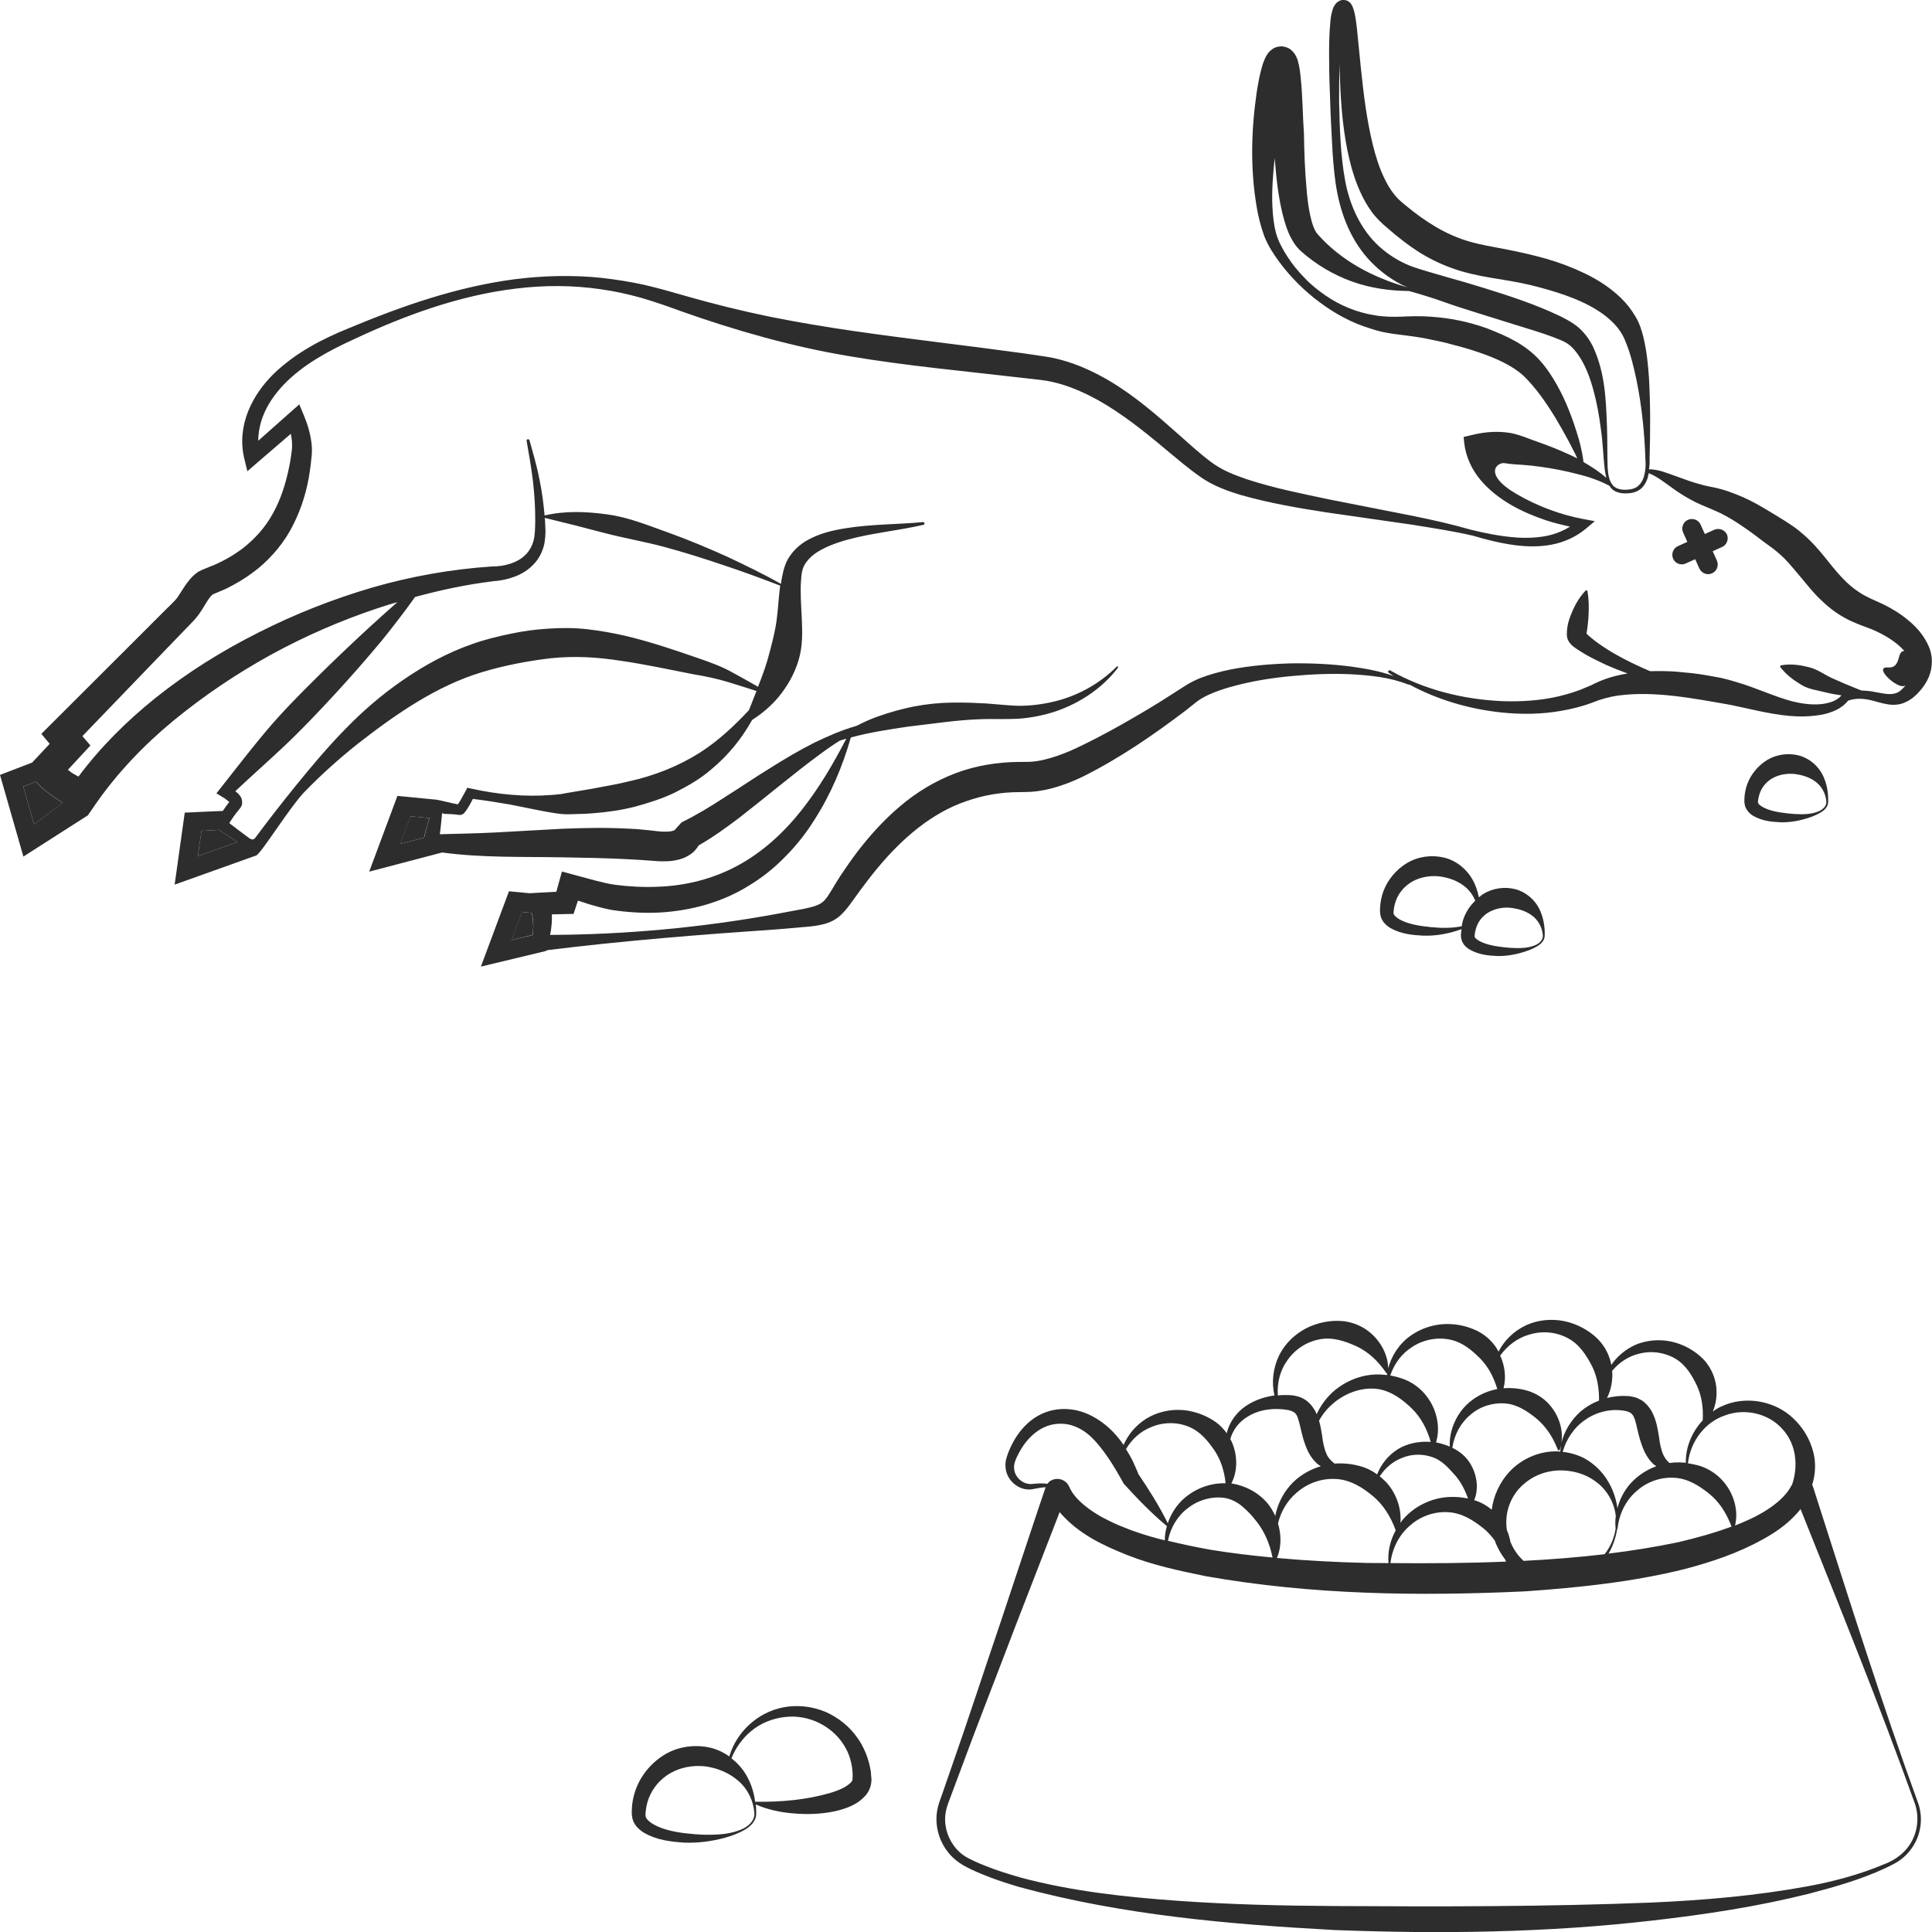 <?xml version="1.0" encoding="utf-8"?>
<!-- Generator: Adobe Illustrator 24.1.2, SVG Export Plug-In . SVG Version: 6.00 Build 0)  -->
<svg version="1.1" id="Layer_1" xmlns="http://www.w3.org/2000/svg" xmlns:xlink="http://www.w3.org/1999/xlink" x="0px" y="0px"
	 viewBox="0 0 128 128" style="enable-background:new 0 0 128 128;" xml:space="preserve">
<style type="text/css">
	.st0{fill:#BC8057;}
	.st1{fill:#2D2D2D;}
</style>
<g>
	<path class="st0" d="M30.5,53.32C30.51,53.32,30.5,53.32,30.5,53.32L30.5,53.32L30.5,53.32z"/>
	<path class="st1" d="M33.89,62.28l0.69-1.86l0.64,0.06c0.01,0.04,0.02,0.08,0.03,0.12c0.04,0.19,0.06,0.39,0.07,0.58
		c0.02,0.26,0,0.51-0.04,0.76L33.89,62.28z"/>
	<path class="st1" d="M28.17,55.17c-0.03,0.12-0.06,0.21-0.08,0.33l-1.58,0.41l0.68-1.83l1.26,0.12l-0.11,0.38L28.17,55.17z"/>
	<path class="st1" d="M13.11,56.72l0.24-1.67l1.15-0.07c0.42,0.27,0.83,0.54,1.24,0.81L13.11,56.72z"/>
	<path class="st1" d="M2.6,52.02c0.11,0.11,0.22,0.21,0.33,0.3c0.22,0.19,0.45,0.36,0.68,0.52c0.18,0.12,0.37,0.23,0.55,0.34
		l-1.9,1.44l-0.72-2.51l0.85-0.32C2.46,51.88,2.53,51.95,2.6,52.02z"/>
	<g>
		<path class="st1" d="M120.42,99.45l-0.2-0.63l-0.1-0.31c0.01,0.01-0.02-0.06-0.06-0.13c0.22-0.7,0.26-1.45,0.08-2.16
			c-0.22-0.87-0.69-1.65-1.33-2.25c-1.27-1.21-3.24-1.51-4.76-0.79c-0.2,0.09-0.39,0.2-0.57,0.33c0.27-0.64,0.33-1.41,0.13-2.12
			c-0.15-0.53-0.44-1.03-0.83-1.41c-0.4-0.38-0.86-0.68-1.36-0.88c-0.99-0.41-2.11-0.4-3.05-0.01c-0.66,0.29-1.23,0.77-1.62,1.34
			c-0.02-0.13-0.05-0.25-0.09-0.38c-0.17-0.55-0.49-1.06-0.92-1.45c-0.43-0.39-0.92-0.68-1.45-0.88c-1.05-0.4-2.23-0.36-3.2,0.09
			c-0.79,0.37-1.43,1-1.81,1.74c-0.05-0.09-0.1-0.19-0.16-0.28c-0.32-0.48-0.78-0.87-1.3-1.12c-0.52-0.24-1.08-0.39-1.64-0.42
			c-1.12-0.08-2.23,0.31-3.04,1.01c-0.58,0.52-0.98,1.2-1.17,1.92c-0.01-0.99-0.6-1.99-1.47-2.58c-0.48-0.32-1.04-0.52-1.62-0.56
			c-0.58-0.04-1.15,0.04-1.68,0.21c-1.07,0.34-1.97,1.1-2.45,2.06c-0.41,0.84-0.52,1.8-0.31,2.66c-0.77,0.11-1.52,0.38-2.14,0.88
			c-0.43,0.36-0.77,0.83-0.95,1.36c-0.03,0.09-0.05,0.18-0.07,0.27c-0.21-0.29-0.45-0.54-0.74-0.75c-0.46-0.32-0.98-0.55-1.51-0.68
			c-1.07-0.27-2.21-0.08-3.1,0.47c-0.67,0.42-1.19,1.04-1.49,1.73c-0.38-0.55-0.83-1.06-1.39-1.47c-0.59-0.44-1.3-0.79-2.07-0.88
			c-0.76-0.1-1.55,0.04-2.21,0.42c-0.66,0.37-1.16,0.93-1.53,1.54c-0.18,0.3-0.33,0.62-0.46,0.95c-0.05,0.16-0.12,0.33-0.15,0.54
			c-0.03,0.2-0.02,0.4,0.02,0.6c0.17,0.78,0.95,1.35,1.71,1.24c0.33-0.06,0.61-0.12,0.91-0.14c0,0,0,0.01,0,0.01l-0.05,0.16
			l-0.42,1.24l-0.83,2.49l-1.66,4.99c-1.13,3.32-2.21,6.65-3.37,9.95l-0.43,1.24c-0.13,0.41-0.32,0.81-0.41,1.3
			c-0.18,0.94,0.07,1.95,0.64,2.71c0.28,0.39,0.65,0.7,1.06,0.95c0.41,0.23,0.8,0.41,1.22,0.58c0.82,0.35,1.67,0.62,2.51,0.87
			c6.83,1.86,13.88,2.47,20.89,2.85c7.02,0.27,14.07,0.18,21.07-0.63c3.5-0.4,6.99-0.93,10.41-1.79c1.7-0.45,3.4-0.93,5.01-1.68
			c0.39-0.19,0.81-0.38,1.16-0.68c0.35-0.29,0.63-0.65,0.84-1.06c0.41-0.81,0.47-1.78,0.15-2.63
			C124.66,112.81,122.56,106.12,120.42,99.45z M114.3,93.77c1.34-0.5,2.91-0.1,3.8,0.92c0.93,1.01,1.04,2.47,0.63,3.67
			c-0.02,0.04-0.05,0.07-0.07,0.11l-0.02,0.03c-0.14,0.28-0.39,0.57-0.66,0.83c-0.56,0.52-1.26,0.95-2,1.3
			c-0.34,0.16-0.68,0.3-1.03,0.44c0.25-0.99-0.08-2.14-0.81-2.96c-0.39-0.44-0.9-0.78-1.46-0.97c-0.28-0.09-0.57-0.15-0.85-0.19
			C111.99,95.47,112.99,94.2,114.3,93.77z M105.75,98.18c0.7,0.51,1.2,1.35,1.3,2.26c-0.04,0.28-0.04,0.55-0.01,0.83c0,0,0,0,0,0
			c-0.09,0.62-0.34,1.21-0.73,1.7c-1.77,0.21-3.56,0.35-5.35,0.44c-0.01,0-0.01,0-0.02,0c-0.07-0.07-0.14-0.13-0.21-0.21
			c-0.29-0.31-0.51-0.67-0.66-1.05c-0.05-0.26-0.12-0.52-0.23-0.76c-0.04-0.22-0.05-0.45-0.04-0.67c0.03-0.9,0.44-1.76,1.09-2.34
			c0.64-0.59,1.47-0.92,2.34-0.96C104.07,97.39,104.99,97.6,105.75,98.18z M103.53,96.19c0.26-0.9,0.81-1.68,1.55-2.16
			c0.78-0.53,1.74-0.72,2.61-0.55c0.4,0.09,0.52,0.24,0.64,0.62c0.11,0.36,0.19,0.85,0.35,1.36c0.16,0.5,0.38,1.09,0.85,1.53
			c0.06,0.06,0.14,0.1,0.21,0.15c-0.67,0.24-1.27,0.65-1.73,1.16c-0.41,0.47-0.7,1.03-0.85,1.62c-0.11-0.78-0.41-1.56-0.93-2.23
			c-0.35-0.44-0.79-0.82-1.31-1.1C104.49,96.38,104.02,96.24,103.53,96.19z M107.14,101.31c0.02-0.01,0.03-0.02,0.03-0.04
			c0.1-1,0.57-1.91,1.29-2.51c0.7-0.62,1.63-0.92,2.51-0.85c0.9,0.06,1.64,0.55,2.29,1.07c0.63,0.52,1.11,1.23,1.46,2.16
			c-1.13,0.42-2.32,0.75-3.51,1.03c-1.53,0.32-3.08,0.57-4.64,0.76C106.86,102.43,107.05,101.88,107.14,101.31z M106.81,90.82
			c0.47-0.56,1.09-0.97,1.77-1.13c0.83-0.22,1.71-0.09,2.41,0.32c0.71,0.42,1.11,1.12,1.44,1.8c0.3,0.66,0.43,1.41,0.38,2.29
			c-0.72,0.77-1.14,1.79-1.12,2.81c-0.24-0.02-0.48-0.03-0.72-0.02c-0.12,0.01-0.24,0.02-0.36,0.04c-0.17-0.15-0.3-0.32-0.39-0.5
			c-0.17-0.36-0.25-0.78-0.31-1.25c-0.08-0.48-0.15-1-0.43-1.58c-0.14-0.28-0.37-0.58-0.67-0.8c-0.16-0.08-0.33-0.19-0.5-0.23
			c-0.16-0.03-0.35-0.08-0.49-0.08c-0.46-0.03-0.91,0.02-1.35,0.13C106.74,92.08,106.86,91.45,106.81,90.82z M101.32,88.42
			c0.87-0.27,1.81-0.17,2.56,0.24c0.77,0.41,1.23,1.14,1.6,1.86c0.32,0.65,0.47,1.4,0.46,2.27c-0.46,0.18-0.88,0.43-1.25,0.75
			c-0.61,0.55-1.05,1.28-1.24,2.04c0.13-0.86-0.17-1.8-0.78-2.5c-0.36-0.42-0.84-0.73-1.37-0.91c-0.53-0.17-1.08-0.23-1.61-0.2
			c-0.03,0-0.05,0.01-0.08,0.01c0.19-0.69,0.1-1.48-0.22-2.17C99.89,89.13,100.56,88.63,101.32,88.42z M99.7,92.98
			c0.83,0.06,1.49,0.52,2.08,0.99c0.6,0.5,1.08,1.17,1.43,2.08c0.01,0.02,0.02,0.03,0.04,0.04c0.03,0.01,0.07,0,0.09-0.04
			c0.03-0.09,0.05-0.18,0.08-0.27c-0.02,0.13-0.04,0.26-0.05,0.39c-0.05,0-0.1-0.01-0.14-0.01c-1.2-0.05-2.4,0.47-3.22,1.34
			c-0.65,0.7-1.06,1.6-1.18,2.52c-0.32-0.27-0.69-0.48-1.09-0.61c-0.02-0.01-0.05-0.01-0.07-0.02c0.3-0.72,0.2-1.6-0.2-2.32
			c-0.28-0.52-0.73-0.9-1.25-1.15c0.13-0.86,0.55-1.65,1.18-2.17C98.04,93.18,98.89,92.92,99.7,92.98z M91.99,103.56
			c-0.48,0-0.96-0.01-1.44-0.01c-1.99-0.05-3.98-0.15-5.95-0.33c0.3-0.7,0.3-1.52,0.07-2.29c0.2-0.81,0.63-1.53,1.24-2.04
			c0.74-0.65,1.71-0.97,2.64-0.9c0.95,0.06,1.73,0.57,2.41,1.13c0.66,0.55,1.16,1.31,1.51,2.27
			C92.1,102.06,91.93,102.82,91.99,103.56z M91.41,97.81c0.37-0.56,0.89-1,1.48-1.22c0.66-0.28,1.4-0.27,2.04-0.04
			c0.65,0.23,1.07,0.75,1.49,1.21c0.35,0.41,0.62,0.9,0.84,1.52c-0.42-0.09-0.85-0.12-1.26-0.1c-1.16,0.06-2.26,0.6-3,1.43
			c-0.08,0.09-0.15,0.18-0.22,0.28c0.08-0.93-0.26-1.93-0.92-2.67C91.71,98.07,91.56,97.93,91.41,97.81z M93.43,101.06
			c0.71-0.63,1.66-0.94,2.55-0.87c0.92,0.06,1.67,0.56,2.33,1.09c0.27,0.22,0.5,0.49,0.72,0.78c0.16,0.46,0.4,0.88,0.69,1.26
			c0.02,0.05,0.04,0.09,0.06,0.14c-2.55,0.11-5.1,0.12-7.66,0.1C92.24,102.57,92.71,101.66,93.43,101.06z M93.53,89.26
			c0.75-0.51,1.68-0.68,2.52-0.51c0.86,0.17,1.51,0.74,2.07,1.31c0.49,0.52,0.84,1.17,1.08,1.97c-0.88,0.16-1.69,0.62-2.25,1.27
			c-0.61,0.72-0.94,1.65-0.9,2.54c-0.28-0.12-0.58-0.21-0.87-0.27c-0.01,0-0.03,0-0.04,0c0.3-0.97,0.07-2.14-0.58-3.01
			c-0.36-0.49-0.85-0.89-1.41-1.13c-0.34-0.14-0.69-0.24-1.04-0.3C92.37,90.35,92.87,89.68,93.53,89.26z M93.58,93.36
			c0.56,0.56,0.95,1.28,1.21,2.17c-0.78-0.06-1.56,0.1-2.19,0.49c-0.63,0.4-1.11,1-1.36,1.66c-0.28-0.2-0.59-0.37-0.92-0.48
			c-0.58-0.19-1.19-0.27-1.79-0.24c-0.04,0-0.08,0.01-0.11,0.01c-0.23-0.18-0.42-0.38-0.52-0.61c-0.17-0.36-0.25-0.78-0.31-1.27
			c-0.05-0.3-0.1-0.63-0.2-0.97c0.79-1.44,2.46-2.31,3.93-2.09C92.24,92.19,92.97,92.76,93.58,93.36z M85.29,90.13
			c0.51-0.75,1.31-1.25,2.16-1.4c0.86-0.16,1.67,0.13,2.41,0.46c0.75,0.35,1.41,0.93,1.99,1.78c0.01,0.02,0.03,0.03,0.05,0.03
			c0,0,0.01,0,0.01,0c-0.01,0.03-0.01,0.06-0.02,0.1c-0.16-0.02-0.32-0.03-0.49-0.04c-1.2-0.03-2.33,0.46-3.15,1.21
			c-0.43,0.41-0.78,0.9-1.02,1.43c-0.03-0.06-0.04-0.12-0.07-0.17c-0.06-0.14-0.19-0.29-0.28-0.43c-0.12-0.13-0.26-0.27-0.42-0.37
			c-0.32-0.21-0.7-0.28-0.99-0.3c-0.27-0.01-0.54-0.01-0.81,0.02C84.6,91.6,84.82,90.77,85.29,90.13z M81.71,94.85
			c0.22-0.42,0.56-0.76,0.96-1c0.79-0.49,1.78-0.59,2.68-0.43c0.42,0.1,0.55,0.23,0.66,0.6c0.12,0.36,0.2,0.85,0.35,1.36
			c0.16,0.51,0.38,1.1,0.85,1.54c0.09,0.09,0.2,0.16,0.3,0.22c-0.8,0.24-1.52,0.68-2.05,1.29c-0.5,0.58-0.84,1.29-0.97,2.01
			c-0.05-0.1-0.09-0.21-0.15-0.3c-0.54-1.01-1.61-1.68-2.76-1.86c0.43-0.81,0.42-1.88,0.02-2.77c-0.03-0.06-0.06-0.11-0.09-0.17
			C81.56,95.18,81.62,95.01,81.71,94.85z M82.39,99.88c0.33,0.28,0.62,0.61,0.89,0.96c0.5,0.65,0.84,1.42,1.03,2.35
			c-1.37-0.13-2.73-0.29-4.08-0.51c-0.96-0.17-1.91-0.37-2.85-0.6c0.17-0.88,0.65-1.67,1.33-2.17c0.73-0.58,1.73-0.82,2.57-0.64
			C81.68,99.37,82.07,99.58,82.39,99.88z M76.22,94.57c0.81-0.36,1.73-0.37,2.5-0.06c0.8,0.31,1.31,0.96,1.76,1.61
			c0.39,0.6,0.63,1.3,0.72,2.15c-1.13-0.03-2.18,0.43-2.93,1.17c-0.41,0.42-0.72,0.93-0.9,1.48c-0.58-1.17-1.27-2.26-1.99-3.32
			l0.03,0.04c0-0.02,0-0.01-0.01-0.05l-0.05-0.11l-0.1-0.23l-0.21-0.47c-0.13-0.26-0.28-0.52-0.44-0.77
			C74.99,95.34,75.56,94.84,76.22,94.57z M68.34,98.32c-0.59,0.03-1.1-0.46-1.15-0.99c-0.03-0.28,0.04-0.49,0.18-0.8
			c0.13-0.28,0.29-0.55,0.46-0.8c0.36-0.5,0.81-0.92,1.33-1.16c0.52-0.25,1.1-0.3,1.65-0.19c0.54,0.12,1.04,0.41,1.47,0.81
			c0.42,0.4,0.79,0.88,1.14,1.39c0.17,0.25,0.34,0.52,0.5,0.79l0.24,0.41l0.28,0.5l0.01,0.02l0.02,0.02
			c0.89,0.98,1.81,1.93,2.84,2.79c-0.09,0.31-0.14,0.62-0.14,0.94c-0.65-0.16-1.29-0.34-1.91-0.56c-0.4-0.13-0.78-0.3-1.17-0.45
			c-0.38-0.16-0.74-0.35-1.11-0.54c-0.7-0.4-1.35-0.87-1.8-1.43c-0.11-0.14-0.2-0.28-0.27-0.42l-0.05-0.1c0,0.01,0-0.02-0.06-0.13
			c-0.05-0.08-0.11-0.17-0.19-0.23c-0.16-0.14-0.36-0.21-0.55-0.21c-0.2,0-0.4,0.06-0.56,0.2c-0.04,0.04-0.07,0.09-0.11,0.13
			C69.04,98.25,68.66,98.29,68.34,98.32z M126.69,121.93c-0.39,0.77-1.09,1.3-1.91,1.6c-1.6,0.67-3.29,1.12-5.01,1.44
			c-3.43,0.63-6.91,0.93-10.39,1.08c-6.97,0.28-13.95,0.27-20.93,0.23c-3.49-0.02-6.98-0.1-10.46-0.35
			c-3.47-0.25-6.96-0.63-10.31-1.52c-0.83-0.24-1.66-0.49-2.46-0.82c-0.4-0.15-0.8-0.34-1.16-0.53c-0.35-0.2-0.65-0.47-0.88-0.8
			c-0.47-0.65-0.67-1.48-0.51-2.26c0.07-0.38,0.25-0.78,0.4-1.2l0.46-1.23c1.21-3.29,2.5-6.55,3.74-9.82l1.9-4.9l0.95-2.45
			l0.08-0.22c1.26,1.47,2.9,2.21,4.49,2.85c1.7,0.67,3.46,1.04,5.21,1.4c7.04,1.24,14.11,1.33,21.17,1
			c3.53-0.25,7.07-0.61,10.56-1.48c1.74-0.46,3.47-1.03,5.1-1.93c0.81-0.44,1.61-0.97,2.28-1.71c0.1-0.11,0.19-0.21,0.28-0.33
			c2.59,6.47,5.21,12.92,7.56,19.47C127.14,120.26,127.08,121.18,126.69,121.93z"/>
		<path class="st1" d="M57.67,117.23c-0.04-0.24-0.1-0.48-0.18-0.72c-0.15-0.46-0.36-0.91-0.64-1.31c-0.54-0.8-1.32-1.43-2.2-1.8
			c-0.88-0.36-1.86-0.46-2.77-0.28c-1.71,0.33-3.1,1.66-3.56,3.25c-0.38-0.27-0.8-0.47-1.26-0.58c-1-0.23-2.09-0.09-2.98,0.43
			c-0.88,0.52-1.57,1.33-1.93,2.26c-0.18,0.47-0.28,0.96-0.29,1.45c-0.02,0.2,0,0.6,0.17,0.87c0.16,0.29,0.39,0.46,0.61,0.61
			c0.9,0.52,1.82,0.61,2.73,0.67c0.91,0.03,1.81-0.09,2.68-0.33c0.43-0.12,0.86-0.28,1.25-0.5c0.38-0.21,0.78-0.56,0.8-1.05
			c0-0.22,0-0.44-0.03-0.65c0.78,0.34,1.62,0.52,2.46,0.59c0.9,0.08,1.81,0.06,2.74-0.13c0.46-0.1,0.93-0.24,1.39-0.5
			c0.23-0.13,0.46-0.3,0.67-0.54c0.21-0.23,0.38-0.58,0.4-0.95c0.02-0.21-0.01-0.28-0.02-0.42
			C57.71,117.48,57.7,117.36,57.67,117.23z M49.24,121.15c-0.39,0.19-0.82,0.29-1.24,0.35c-0.86,0.1-1.73,0.06-2.58-0.04
			c-0.83-0.1-1.72-0.29-2.32-0.72c-0.14-0.11-0.26-0.22-0.3-0.33c-0.05-0.11-0.04-0.18-0.02-0.41c0.04-0.39,0.14-0.76,0.31-1.11
			c0.33-0.69,0.91-1.24,1.59-1.55c0.67-0.31,1.42-0.4,2.15-0.3c0.72,0.12,1.46,0.4,2.08,0.94c0.62,0.53,1.04,1.36,1.07,2.23
			C49.97,120.62,49.62,120.96,49.24,121.15z M56.48,117.9c-0.01,0.12-0.18,0.3-0.48,0.48c-0.29,0.17-0.66,0.31-1.04,0.42
			c-1.53,0.44-3.21,0.6-4.93,0.57c-0.08-0.62-0.27-1.24-0.62-1.82c-0.24-0.4-0.57-0.76-0.95-1.06c0.28-0.69,0.72-1.31,1.28-1.78
			c0.64-0.54,1.43-0.86,2.24-0.95c1.62-0.21,3.25,0.64,4.01,1.99c0.2,0.33,0.33,0.7,0.41,1.07c0.04,0.19,0.07,0.37,0.08,0.56
			c0.01,0.09,0.01,0.19,0.01,0.28C56.48,117.75,56.49,117.89,56.48,117.9z"/>
		<path class="st1" d="M116.15,54.05c0.64,0.36,1.25,0.4,1.85,0.43c0.6,0.01,1.2-0.1,1.77-0.28c0.28-0.09,0.56-0.2,0.82-0.35
			c0.25-0.14,0.52-0.37,0.53-0.71c0.02-0.58-0.07-1.21-0.37-1.81c-0.3-0.59-0.88-1.1-1.58-1.28c-0.7-0.18-1.47-0.07-2.09,0.3
			c-0.61,0.38-1.08,0.95-1.32,1.6c-0.12,0.33-0.18,0.67-0.19,1.01c-0.01,0.13,0,0.44,0.14,0.65
			C115.83,53.82,115.99,53.95,116.15,54.05z M116.48,53.01c0.03-0.23,0.1-0.46,0.2-0.67c0.21-0.41,0.57-0.73,0.98-0.89
			c0.4-0.17,0.83-0.21,1.26-0.17c0.42,0.06,0.88,0.17,1.31,0.47c0.43,0.29,0.74,0.81,0.77,1.38c0.01,0.26-0.21,0.48-0.46,0.6
			c-0.25,0.12-0.53,0.17-0.81,0.2c-0.56,0.04-1.13-0.01-1.67-0.09c-0.53-0.07-1.1-0.22-1.44-0.48c-0.08-0.06-0.14-0.13-0.14-0.17
			C116.46,53.15,116.46,53.17,116.48,53.01z"/>
		<path class="st1" d="M96.92,62.47c0.12,0.22,0.29,0.34,0.45,0.44c0.64,0.36,1.25,0.4,1.85,0.43c0.6,0.01,1.2-0.1,1.77-0.28
			c0.28-0.09,0.56-0.2,0.82-0.35c0.25-0.14,0.52-0.37,0.53-0.71c0.02-0.58-0.07-1.21-0.37-1.81c-0.3-0.59-0.88-1.1-1.58-1.28
			c-0.7-0.18-1.47-0.07-2.09,0.3c-0.12,0.07-0.22,0.16-0.32,0.24c-0.08-0.39-0.2-0.78-0.41-1.16c-0.38-0.68-1.06-1.27-1.89-1.47
			c-0.82-0.2-1.72-0.08-2.45,0.35c-0.72,0.43-1.28,1.1-1.57,1.86c-0.14,0.38-0.22,0.79-0.23,1.19c-0.01,0.16,0,0.5,0.15,0.74
			c0.14,0.25,0.33,0.39,0.51,0.51c0.74,0.42,1.48,0.48,2.21,0.52c0.73,0.02,1.45-0.09,2.14-0.3c0.13-0.04,0.26-0.09,0.39-0.13
			c-0.01,0.08-0.02,0.17-0.03,0.25C96.77,61.95,96.79,62.26,96.92,62.47z M98.88,60.32c0.4-0.17,0.83-0.22,1.26-0.17
			c0.42,0.06,0.88,0.17,1.31,0.47c0.43,0.29,0.74,0.81,0.77,1.38c0.01,0.26-0.21,0.48-0.46,0.6c-0.25,0.12-0.53,0.17-0.81,0.2
			c-0.56,0.04-1.13-0.01-1.67-0.09c-0.53-0.07-1.1-0.22-1.44-0.48c-0.08-0.06-0.14-0.13-0.14-0.17c-0.01-0.04-0.01-0.03,0.01-0.19
			c0.03-0.23,0.1-0.46,0.2-0.67C98.11,60.8,98.47,60.48,98.88,60.32z M96.37,61.44c-0.68,0.07-1.37,0.02-2.03-0.07
			c-0.65-0.08-1.35-0.25-1.79-0.57c-0.1-0.08-0.19-0.17-0.21-0.24c-0.02-0.07-0.02-0.09,0-0.28c0.03-0.3,0.12-0.58,0.24-0.84
			c0.26-0.52,0.71-0.93,1.22-1.15c0.51-0.22,1.07-0.29,1.62-0.22c0.54,0.08,1.12,0.26,1.62,0.66c0.3,0.23,0.54,0.57,0.7,0.94
			c-0.34,0.33-0.6,0.72-0.76,1.15c-0.07,0.18-0.11,0.36-0.14,0.55C96.68,61.4,96.52,61.42,96.37,61.44z"/>
		<path class="st1" d="M127.8,42.86c-0.31-0.73-0.8-1.29-1.33-1.73c-0.53-0.45-1.1-0.8-1.71-1.1c-0.67-0.31-1.1-0.47-1.55-0.77
			c-0.44-0.28-0.83-0.62-1.2-1.02c-0.75-0.78-1.42-1.86-2.46-2.77c-0.26-0.23-0.52-0.45-0.81-0.64c-0.3-0.21-0.52-0.34-0.79-0.51
			c-0.52-0.32-1.06-0.65-1.62-0.96c-0.56-0.31-1.16-0.57-1.79-0.79c-0.31-0.11-0.63-0.2-0.96-0.27c-0.29-0.06-0.57-0.11-0.85-0.19
			c-0.56-0.14-1.11-0.35-1.69-0.56c-0.56-0.19-1.14-0.46-1.79-0.46c0.04-0.24,0.05-0.49,0.04-0.74l0,0.01
			c0.05-1.77,0.06-3.53-0.04-5.31c-0.06-0.89-0.15-1.79-0.37-2.71c-0.11-0.45-0.27-0.96-0.54-1.39c-0.26-0.44-0.57-0.84-0.93-1.19
			c-0.71-0.69-1.53-1.22-2.38-1.63c-0.85-0.41-1.72-0.74-2.6-0.99c-0.88-0.25-1.78-0.45-2.65-0.62c-0.88-0.17-1.7-0.3-2.47-0.53
			c-1.52-0.44-2.89-1.31-4.18-2.38c-0.36-0.29-0.56-0.47-0.79-0.77c-0.22-0.28-0.42-0.61-0.59-0.96c-0.35-0.7-0.6-1.49-0.8-2.3
			c-0.4-1.63-0.61-3.35-0.79-5.08L89.9,1.89c-0.03-0.22-0.05-0.45-0.09-0.68c-0.05-0.24-0.06-0.44-0.21-0.8
			c-0.02-0.04-0.06-0.11-0.11-0.18c-0.04-0.04-0.07-0.08-0.12-0.12c-0.07-0.05-0.14-0.08-0.23-0.1c-0.21-0.04-0.33,0.01-0.42,0.06
			c-0.1,0.05-0.16,0.11-0.21,0.16c-0.17,0.21-0.2,0.34-0.24,0.48c-0.08,0.26-0.11,0.5-0.13,0.73c-0.09,0.92-0.09,1.8-0.08,2.69
			c0,0.89,0.04,1.77,0.07,2.65c0.02,0.88,0.08,1.76,0.12,2.64s0.11,1.76,0.23,2.66c0.25,1.77,0.86,3.59,2.13,5.03
			c0.63,0.71,1.4,1.31,2.25,1.75c0.14,0.07,0.27,0.12,0.41,0.18c-2.37-0.66-4.47-1.82-5.98-3.53c-0.22-0.25-0.39-0.77-0.5-1.31
			c-0.12-0.55-0.18-1.13-0.23-1.72c-0.11-1.18-0.15-2.4-0.17-3.63C86.3,7.62,86.31,6.4,86.17,5.1c-0.04-0.34-0.06-0.64-0.2-1.13
			c-0.02-0.07-0.05-0.13-0.1-0.23c-0.02-0.05-0.04-0.09-0.09-0.16l-0.07-0.1c-0.04-0.04-0.09-0.1-0.15-0.15l-0.08-0.07
			c-0.04-0.03-0.09-0.06-0.14-0.08c-0.11-0.05-0.2-0.08-0.33-0.1c-0.12-0.02-0.28,0-0.37,0.02c-0.09,0.02-0.18,0.06-0.26,0.1
			c-0.24,0.15-0.32,0.27-0.39,0.35c-0.21,0.32-0.24,0.48-0.32,0.67c-0.22,0.71-0.32,1.32-0.42,1.96c-0.36,2.53-0.42,5.07,0.02,7.6
			c0.11,0.63,0.27,1.26,0.5,1.89c0.26,0.64,0.61,1.17,0.99,1.69c0.76,1.02,1.67,1.93,2.69,2.68c1.02,0.76,2.16,1.38,3.42,1.75
			c0.62,0.21,1.27,0.32,1.93,0.39c0.61,0.08,1.19,0.15,1.77,0.27c0.58,0.12,1.16,0.23,1.73,0.4c0.57,0.14,1.14,0.31,1.69,0.5
			c1.09,0.37,2.2,0.86,2.94,1.54c0.8,0.77,1.49,1.76,2.12,2.79c0.31,0.52,0.61,1.05,0.9,1.59l0.42,0.82l0.13,0.28
			c-0.66-0.33-1.34-0.62-2.03-0.88l-1.18-0.43c-0.39-0.15-0.79-0.29-1.2-0.37c-0.82-0.14-1.67-0.09-2.53,0.12l-0.59,0.14l0.04,0.4
			c0.1,0.91,0.51,1.78,1.08,2.45c0.57,0.68,1.27,1.21,2,1.64c0.74,0.43,1.51,0.75,2.3,1.02c0.54,0.18,1.08,0.31,1.63,0.43
			c-0.4,0.25-0.84,0.44-1.31,0.56c-0.73,0.18-1.5,0.21-2.27,0.16c-1.01-0.08-2.01-0.27-3.01-0.52c-1.24-0.36-2.51-0.64-3.77-0.9
			l-5.59-1.1c-1.85-0.39-3.71-0.76-5.47-1.34c-0.88-0.3-1.7-0.63-2.39-1.16c-0.72-0.54-1.42-1.18-2.13-1.81
			c-1.42-1.26-2.89-2.55-4.6-3.56c-0.85-0.5-1.77-0.94-2.74-1.25c-0.49-0.15-0.98-0.28-1.5-0.35l-1.42-0.21
			c-3.77-0.52-7.54-0.94-11.27-1.48c-1.86-0.27-3.71-0.58-5.56-0.95c-1.84-0.38-3.67-0.83-5.49-1.35c-0.9-0.26-1.83-0.53-2.78-0.75
			c-0.94-0.21-1.9-0.36-2.86-0.47c-1.92-0.2-3.86-0.15-5.76,0.09c-3.82,0.5-7.46,1.77-10.98,3.24c-1.76,0.71-3.54,1.63-4.98,3.02
			c-1.41,1.38-2.49,3.42-1.95,5.65l0.2,0.81l0.67-0.58l2.21-1.9c0.04,0.23,0.08,0.47,0.08,0.69c0.01,0.26-0.02,0.44-0.06,0.73
			c-0.04,0.27-0.08,0.55-0.14,0.81c-0.22,1.08-0.55,2.11-1.06,3.03c-0.5,0.93-1.21,1.71-2.03,2.35c-0.42,0.31-0.86,0.59-1.34,0.83
			c-0.24,0.11-0.47,0.24-0.73,0.33l-0.37,0.15c-0.07,0.03-0.4,0.15-0.58,0.29c-0.39,0.29-0.6,0.61-0.79,0.87
			c-0.18,0.27-0.32,0.51-0.46,0.71c-0.19,0.3-0.71,0.74-1.09,1.14l-2.44,2.44l-4.88,4.87l-0.64,0.64l0.55,0.66l-0.97,1.04l-0.2,0.21
			c0,0-0.01,0-0.01,0L0,51.34l1.55,5.41l4.27-2.73l0.49-0.71c1.43-2.07,3.21-3.94,5.2-5.58c1.99-1.63,4.15-3.09,6.42-4.34
			c2.28-1.25,4.67-2.29,7.14-3.11c0.42-0.14,0.84-0.27,1.26-0.39c-0.63,0.56-1.26,1.12-1.88,1.69c-1.18,1.09-2.34,2.19-3.48,3.32
			c-1.14,1.13-2.27,2.27-3.31,3.5c-1.04,1.23-2.02,2.52-3.02,3.78l-0.3,0.38l0.36,0.22l0.18,0.11L15,52.98
			c0.07,0.05,0.14,0.11,0.19,0.16c-0.02,0.03-0.04,0.06-0.06,0.07c-0.13,0.17-0.25,0.34-0.37,0.52c-0.06-0.01-2.52,0.11-2.52,0.11
			l-0.67,4.77l5.4-1.93c0.32-0.11,2.17-3.12,3.17-4.18c1.13-1.17,2.35-2.26,3.61-3.26c2.53-1.97,5.21-3.81,8.16-4.7
			c1.48-0.45,3.05-0.75,4.58-0.93c0.77-0.08,1.54-0.1,2.3-0.07c0.78,0.03,1.56,0.12,2.35,0.24c1.58,0.23,3.17,0.57,4.79,0.89
			c0.83,0.14,1.56,0.29,2.35,0.53c0.61,0.18,1.22,0.39,1.84,0.58c-0.16,0.41-0.33,0.83-0.5,1.27c-1.01,1.08-2.07,2.06-3.26,2.82
			c-1.44,0.91-3.03,1.53-4.71,1.9c-0.83,0.21-1.69,0.34-2.56,0.51l-1.31,0.22l-0.62,0.11c-0.21,0.02-0.42,0.05-0.64,0.06
			c-1.76,0.14-3.59-0.04-5.33-0.43l-0.23-0.05l-0.12,0.23c-0.1,0.19-0.21,0.39-0.32,0.58c-0.06,0.09-0.11,0.19-0.17,0.27
			c-0.01,0.01-0.01,0.01-0.02,0.02c-0.35-0.06-1.27-0.3-1.43-0.31l-2.57-0.25l-1.87,5.02l4.83-1.27c0,0,0,0,0,0
			c2.68,0.36,5.32,0.27,7.93,0.32c1.43,0.02,2.86,0.05,4.27,0.12l1.05,0.06l1.11,0.08c0.41,0.01,0.86,0.02,1.39-0.13
			c0.26-0.07,0.56-0.21,0.83-0.42c0.17-0.14,0.3-0.31,0.42-0.5c0.98-0.56,1.85-1.2,2.7-1.84c0.92-0.72,1.82-1.44,2.71-2.16
			c0.9-0.72,1.79-1.43,2.71-2.1c0.4-0.3,0.81-0.58,1.23-0.84c0.14-0.05,0.29-0.09,0.43-0.13c-0.87,1.68-1.82,3.29-2.96,4.73
			c-1.19,1.51-2.61,2.8-4.24,3.68c-1.63,0.88-3.45,1.34-5.31,1.4c-0.93,0.04-1.87-0.01-2.8-0.13c-0.39-0.05-0.89-0.17-1.35-0.29
			l-1.41-0.38l-0.77-0.21l-0.2,0.72l-0.17,0.62l-1.09,0.06l-0.68,0.04l-1.37-0.13l-1.86,4.99l4.25-1.02
			c0.05-0.01,0.1-0.04,0.15-0.07c5.07-0.63,10.14-1.03,15.24-1.38l1.98-0.17c0.34-0.03,0.7-0.07,1.08-0.17
			c0.38-0.09,0.83-0.3,1.15-0.61c0.32-0.3,0.53-0.6,0.73-0.87l0.57-0.79c0.38-0.52,0.77-1.02,1.18-1.51
			c1.62-1.94,3.56-3.6,5.83-4.37c1.13-0.4,2.31-0.6,3.53-0.6c0.26-0.01,0.72,0,1.09-0.05c0.38-0.05,0.75-0.12,1.11-0.22
			c0.71-0.19,1.37-0.46,2-0.76c2.47-1.24,4.64-2.74,6.77-4.35l0.78-0.62c0.21-0.16,0.46-0.3,0.73-0.43
			c0.54-0.25,1.14-0.45,1.76-0.61c1.23-0.33,2.51-0.53,3.8-0.65c1.29-0.12,2.59-0.18,3.89-0.12c1.29,0.07,2.61,0.2,3.81,0.68l0,0
			c0.03,0.01,0.05,0.01,0.08,0c1.86,1.01,3.95,1.62,6.07,1.85c1.33,0.14,2.69,0.13,4.02-0.11c0.67-0.12,1.34-0.28,1.98-0.52
			l0.48-0.18l0.43-0.13c0.29-0.08,0.58-0.14,0.88-0.18c2.38-0.32,4.97,0.19,7.42,0.62c1.24,0.25,2.51,0.6,3.9,0.73
			c0.69,0.06,1.39,0.05,2.08-0.07c0.35-0.06,0.69-0.16,1.02-0.32c0.29-0.14,0.57-0.34,0.79-0.62c0.5-0.18,1.04-0.15,1.59-0.01
			c0.29,0.07,0.58,0.17,0.91,0.23c0.33,0.07,0.72,0.09,1.11-0.04c0.38-0.13,0.7-0.36,0.95-0.61c0.25-0.26,0.46-0.51,0.65-0.85
			c0.18-0.33,0.31-0.72,0.33-1.13C128.02,43.64,127.95,43.23,127.8,42.86z M28.34,54.59l-0.16,0.58c-0.03,0.12-0.06,0.21-0.08,0.33
			l-1.58,0.41l0.68-1.83l1.26,0.12L28.34,54.59z M35.29,61.95l-1.39,0.33l0.69-1.86l0.64,0.06c0.01,0.04,0.02,0.08,0.03,0.12
			c0.04,0.19,0.06,0.39,0.07,0.58C35.34,61.45,35.32,61.7,35.29,61.95z M91.39,16.34c-1.21-1.09-1.96-2.69-2.27-4.37
			c-0.31-1.68-0.36-3.46-0.4-5.21c0-0.85,0-1.71,0.04-2.56l0,0.4c0.04,1.77,0.15,3.57,0.51,5.37c0.19,0.9,0.43,1.81,0.83,2.7
			c0.2,0.45,0.44,0.89,0.74,1.31c0.29,0.42,0.73,0.84,1.05,1.1c0.69,0.61,1.42,1.18,2.23,1.69c0.81,0.5,1.71,0.9,2.63,1.18
			c0.92,0.27,1.84,0.43,2.69,0.56c0.85,0.14,1.68,0.29,2.49,0.51c1.61,0.43,3.22,0.97,4.45,1.92c0.61,0.49,1.08,1.02,1.35,1.78
			c0.31,0.76,0.51,1.6,0.69,2.45c0.35,1.7,0.53,3.46,0.59,5.2l0,0.01l0,0c0.04,0.42,0.01,0.87-0.12,1.27
			c-0.07,0.2-0.18,0.38-0.33,0.52c-0.15,0.14-0.34,0.22-0.55,0.25c-0.41,0.06-0.88,0.04-1.15-0.26c-0.26-0.3-0.32-0.75-0.35-1.17
			c-0.03-0.86-0.01-1.76-0.04-2.64c-0.07-1.76-0.1-3.58-0.92-5.36c-0.21-0.44-0.51-0.87-0.91-1.24c-0.43-0.38-0.86-0.59-1.27-0.8
			c-0.84-0.4-1.66-0.73-2.5-1.03c-0.84-0.3-1.68-0.57-2.52-0.83c-0.84-0.26-1.68-0.51-2.52-0.74c-0.83-0.25-1.7-0.47-2.43-0.75
			C92.68,17.31,91.99,16.88,91.39,16.34z M103.97,27.24c-0.23-0.59-0.5-1.17-0.82-1.74c-0.32-0.57-0.68-1.12-1.14-1.63
			c-1-1.1-2.24-1.62-3.45-2.1c-1.23-0.45-2.51-0.71-3.8-0.79c-0.64-0.05-1.3-0.03-1.93,0c-0.58,0.02-1.16,0.01-1.74-0.09
			c-1.16-0.18-2.3-0.64-3.28-1.32c-0.49-0.34-0.97-0.72-1.38-1.16c-0.42-0.43-0.81-0.9-1.13-1.4c-0.32-0.5-0.62-1.03-0.76-1.57
			c-0.15-0.55-0.21-1.15-0.24-1.74c-0.05-1.07,0.04-2.15,0.15-3.23c0.06,0.74,0.13,1.49,0.24,2.25c0.1,0.64,0.22,1.28,0.41,1.93
			c0.1,0.33,0.21,0.66,0.37,0.99c0.16,0.32,0.39,0.71,0.72,1c0.99,0.88,2.15,1.57,3.38,2.01c1.22,0.44,2.51,0.62,3.76,0.63h0
			c0.05,0,1.39,0.39,2.06,0.63c0.83,0.3,1.67,0.57,2.51,0.83l2.5,0.78c0.83,0.26,1.66,0.5,2.44,0.79c0.38,0.15,0.78,0.29,1.03,0.47
			c0.28,0.19,0.52,0.47,0.74,0.8c0.44,0.65,0.74,1.46,0.96,2.28c0.23,0.83,0.38,1.69,0.49,2.55c0.13,0.87,0.15,1.73,0.25,2.63
			c0.03,0.2,0.06,0.42,0.11,0.62c-0.46-0.41-0.98-0.74-1.51-1.05l-0.02-0.16c-0.02-0.16-0.05-0.31-0.08-0.47
			c-0.06-0.31-0.13-0.62-0.22-0.92C104.4,28.43,104.21,27.83,103.97,27.24z M2.26,54.62l-0.72-2.51l0.85-0.32
			c0.07,0.08,0.14,0.15,0.21,0.22c0.11,0.11,0.22,0.21,0.33,0.3c0.22,0.19,0.45,0.36,0.68,0.52c0.18,0.12,0.37,0.23,0.55,0.34
			L2.26,54.62z M13.11,56.72l0.24-1.67l1.15-0.07c0.42,0.27,0.83,0.54,1.24,0.81L13.11,56.72z M48.54,44.56
			c-0.72-0.41-1.57-0.71-2.33-0.97c-1.55-0.54-3.12-1.07-4.76-1.46c-0.82-0.19-1.66-0.34-2.52-0.44c-0.87-0.1-1.75-0.1-2.61-0.04
			c-0.86,0.05-1.72,0.17-2.55,0.35c-0.84,0.18-1.65,0.37-2.48,0.67c-1.65,0.57-3.17,1.41-4.57,2.37c-1.4,0.96-2.68,2.06-3.84,3.26
			c-1.17,1.19-2.24,2.47-3.28,3.75c-0.92,1.13-1.81,2.28-2.69,3.46c-0.16,0.23-0.41,0.01-0.41,0.01c-0.43-0.32-0.86-0.64-1.29-0.97
			c0.01-0.02,0-0.05,0.01-0.07c0.17-0.26,0.35-0.52,0.54-0.75l0.1-0.13c0,0,0.16-0.16,0.18-0.35c0.03-0.39-0.15-0.53-0.24-0.65
			c-0.07-0.07-0.14-0.12-0.21-0.18c1.05-0.99,2.14-1.95,3.19-2.94c1.17-1.1,2.27-2.26,3.36-3.44c1.09-1.18,2.15-2.39,3.18-3.63
			c0.75-0.93,1.48-1.88,2.18-2.86c1.7-0.46,3.42-0.83,5.17-1.04l-0.05,0c0.54-0.03,1.01-0.13,1.49-0.31
			c0.47-0.18,0.93-0.46,1.29-0.86c0.36-0.39,0.59-0.9,0.68-1.4c0.04-0.25,0.06-0.5,0.06-0.75l-0.03-0.69c0-0.06-0.01-0.12-0.02-0.19
			c1.33,0.32,2.6,0.64,3.87,0.98c1.32,0.35,2.69,0.58,4.03,0.94c1.34,0.36,2.67,0.78,3.99,1.23c1.25,0.41,2.48,0.87,3.71,1.34
			c-0.1,0.72-0.13,1.42-0.21,2.07c-0.09,0.83-0.29,1.57-0.48,2.3c-0.19,0.77-0.46,1.53-0.78,2.33
			C49.67,45.19,49.12,44.87,48.54,44.56z M30.5,53.32C30.51,53.32,30.5,53.32,30.5,53.32L30.5,53.32L30.5,53.32z M125.76,45.86
			c-0.19,0.1-0.42,0.14-0.7,0.12c-0.27-0.02-0.57-0.09-0.88-0.14c-0.27-0.06-0.56-0.08-0.85-0.09c-0.13-0.05-0.26-0.1-0.38-0.15
			c-0.53-0.21-1.06-0.44-1.57-0.67c-0.52-0.24-0.98-0.6-1.55-0.73c-0.56-0.14-1.16-0.24-1.83-0.12c-0.04,0.01-0.07,0.05-0.06,0.09
			c0,0.01,0.01,0.02,0.01,0.03c0.42,0.53,0.89,0.87,1.39,1.17c0.5,0.31,1.12,0.37,1.69,0.52c0.32,0.08,0.65,0.13,0.97,0.18
			c-0.3,0.38-0.9,0.55-1.46,0.59c-0.6,0.04-1.22-0.05-1.82-0.2c-1.19-0.32-2.37-0.89-3.67-1.27c-0.32-0.1-0.65-0.19-0.99-0.27
			c-0.35-0.07-0.66-0.12-0.99-0.18c-0.66-0.12-1.33-0.18-2-0.24c-0.57-0.04-1.15-0.05-1.74-0.03c-0.85-0.36-1.68-0.76-2.47-1.22
			c-0.4-0.24-0.79-0.49-1.16-0.77c-0.18-0.14-0.36-0.28-0.51-0.42c-0.03-0.03-0.06-0.06-0.08-0.09c0.07-0.37,0.12-0.84,0.14-1.3
			c0.02-0.48,0.02-0.97-0.08-1.5c-0.01-0.04-0.04-0.06-0.08-0.06c-0.02,0-0.03,0.01-0.04,0.02c-0.37,0.39-0.63,0.82-0.84,1.28
			c-0.2,0.46-0.38,0.91-0.4,1.49l0,0.12c0.01,0.05-0.02,0.03,0.03,0.27c0.1,0.28,0.18,0.31,0.24,0.4c0.13,0.13,0.24,0.21,0.36,0.29
			c0.23,0.16,0.44,0.28,0.66,0.41c0.44,0.25,0.88,0.46,1.33,0.67c0.46,0.2,0.93,0.39,1.4,0.56c-0.3,0.05-0.6,0.11-0.9,0.19
			c-0.34,0.09-0.68,0.21-1.01,0.35c-0.16,0.07-0.33,0.15-0.48,0.23l-0.43,0.18c-0.56,0.25-1.16,0.42-1.77,0.57
			c-1.22,0.28-2.5,0.36-3.77,0.31c-2.54-0.12-5.11-0.75-7.36-2.03c-0.04-0.03-0.1-0.01-0.13,0.03c-0.03,0.04-0.01,0.1,0.03,0.13
			c0.11,0.07,0.22,0.14,0.32,0.21c-0.91-0.33-1.88-0.5-2.83-0.63c-1.32-0.17-2.66-0.23-3.99-0.21c-1.34,0.04-2.67,0.15-4.01,0.41
			c-0.67,0.14-1.33,0.31-2,0.57c-0.33,0.14-0.67,0.3-1,0.52l-0.83,0.53c-1.09,0.71-2.21,1.37-3.34,2.01
			c-1.12,0.63-2.29,1.25-3.41,1.75c-0.57,0.24-1.14,0.45-1.7,0.58c-0.28,0.07-0.56,0.12-0.83,0.14c-0.29,0.03-0.48,0.01-0.88,0.02
			c-1.42,0.01-2.86,0.24-4.21,0.75c-1.34,0.51-2.58,1.26-3.65,2.17c-1.07,0.9-2,1.93-2.83,3.01c-0.41,0.54-0.8,1.1-1.17,1.66
			c-0.37,0.56-0.7,1.21-0.99,1.54c-0.14,0.16-0.29,0.27-0.54,0.37c-0.24,0.1-0.54,0.16-0.85,0.23l-1.93,0.36
			c-4.91,0.89-9.91,1.35-14.9,1.37c0.06-0.24,0.09-0.49,0.11-0.73c0.02-0.21,0.02-0.42,0.01-0.63l0.88-0.02L38,60.55l0.17-0.52
			l0.12-0.36c0.24,0.07,0.47,0.15,0.71,0.23c0.49,0.14,0.95,0.28,1.54,0.39c1.03,0.15,2.06,0.22,3.11,0.17
			c2.08-0.11,4.2-0.67,5.99-1.8c0.9-0.54,1.72-1.21,2.44-1.96c0.73-0.74,1.36-1.55,1.9-2.42c1.08-1.69,1.85-3.53,2.39-5.42
			c1.25-0.34,2.53-0.53,3.79-0.72c1.6-0.18,3.19-0.44,4.8-0.49c0.4-0.02,0.81-0.01,1.21-0.01c0.41,0,0.86,0,1.28-0.02
			c0.86-0.06,1.71-0.23,2.52-0.5c1.62-0.56,3.07-1.54,4.09-2.87c0.02-0.03,0.02-0.07-0.01-0.09c-0.03-0.02-0.06-0.02-0.08,0.01
			l0,0.01c-1.15,1.15-2.63,1.95-4.18,2.31c-0.77,0.18-1.56,0.28-2.36,0.27c-0.4-0.01-0.78-0.05-1.19-0.08
			c-0.42-0.03-0.84-0.08-1.26-0.09c-0.84-0.05-1.69-0.06-2.53-0.02c-0.84,0.05-1.69,0.17-2.51,0.37c-0.82,0.2-1.64,0.45-2.42,0.78
			c-0.26,0.12-0.52,0.24-0.77,0.37c-0.96,0.27-1.87,0.67-2.77,1.1c-1.05,0.53-2.06,1.13-3.04,1.75c-0.99,0.61-1.94,1.26-2.91,1.87
			c-0.95,0.62-1.92,1.21-2.87,1.67L44.69,55c-0.02,0.02-0.01,0.01-0.02,0.01c-0.02,0-0.05,0.03-0.14,0.05
			c-0.17,0.04-0.46,0.05-0.76,0.03c-0.3-0.02-0.66-0.08-1.05-0.11c-0.37-0.04-0.74-0.07-1.11-0.08c-1.48-0.08-2.95-0.05-4.4,0.01
			l-4.33,0.24c-1.15,0.07-3.63,0.11-3.74,0.12l0.06-0.49l0.09-0.89c0.04-0.04,0.05,0.01,0.13,0.03c0.31,0.01,0.62,0.02,0.92,0.06
			l0.04,0.01l0.02,0c-0.03,0,0.17,0.01,0.19-0.02c0.17-0.07,0.16-0.11,0.2-0.15c0.06-0.07,0.09-0.12,0.13-0.17
			c0.07-0.11,0.13-0.21,0.19-0.31c0.08-0.14,0.15-0.27,0.22-0.41c0.82,0.1,1.64,0.23,2.45,0.37c0.89,0.17,1.78,0.37,2.7,0.53
			c0.23,0.04,0.47,0.07,0.71,0.1l0.38,0.02l0.34-0.01c0.46-0.01,0.92-0.02,1.38-0.06c0.92-0.07,1.85-0.2,2.76-0.43
			c0.91-0.25,1.82-0.53,2.68-0.95c0.85-0.43,1.69-0.91,2.41-1.54c1.11-0.92,2.01-2.04,2.69-3.26c0.65-0.42,1.24-0.91,1.74-1.51
			c0.58-0.7,1.07-1.54,1.34-2.46c0.28-0.92,0.25-1.89,0.21-2.77c-0.04-0.89-0.11-1.72-0.05-2.5c0.03-0.42,0.06-0.72,0.22-1.01
			c0.15-0.28,0.39-0.54,0.69-0.76c0.61-0.43,1.39-0.72,2.19-0.94c1.61-0.44,3.33-0.59,5.01-0.98c0.05-0.01,0.08-0.06,0.07-0.11
			c-0.01-0.05-0.06-0.08-0.1-0.07c-1.69,0.16-3.41,0.13-5.14,0.41c-0.86,0.14-1.75,0.34-2.59,0.83c-0.42,0.25-0.81,0.59-1.11,1.04
			c-0.31,0.44-0.43,1.01-0.51,1.43c-0.03,0.13-0.04,0.25-0.06,0.38c-1.14-0.64-2.32-1.21-3.5-1.77c-1.29-0.58-2.59-1.13-3.92-1.61
			c-1.33-0.47-2.66-1.03-4.09-1.22c-1.36-0.19-2.78-0.25-4.15,0.07c-0.07-0.79-0.17-1.57-0.33-2.34c-0.17-0.9-0.43-1.78-0.67-2.64
			l0,0c-0.01-0.05-0.07-0.08-0.12-0.07c-0.05,0.01-0.08,0.06-0.07,0.11c0.16,0.9,0.31,1.78,0.42,2.67c0.1,0.89,0.16,1.79,0.15,2.67
			c-0.01,0.45-0.01,0.89-0.11,1.26c-0.1,0.38-0.29,0.72-0.56,0.97c-0.52,0.52-1.4,0.75-2.15,0.75h-0.02l-0.03,0
			c-2.68,0.18-5.35,0.65-7.94,1.4c-2.59,0.76-5.1,1.75-7.51,2.97c-2.41,1.21-4.73,2.65-6.85,4.35c-1.88,1.51-3.62,3.23-5.09,5.2
			c-0.15-0.09-0.31-0.16-0.44-0.25c-0.09-0.06-0.17-0.13-0.26-0.2l0.88-0.95l0.61-0.66l-0.53-0.62l4.15-4.31l2.4-2.49l0.6-0.62
			c0.11-0.12,0.18-0.18,0.32-0.34c0.13-0.15,0.24-0.29,0.33-0.43c0.19-0.28,0.33-0.54,0.47-0.75c0.13-0.21,0.27-0.37,0.34-0.43
			c-0.05,0.01,0.35-0.16,0.62-0.27c0.29-0.11,0.56-0.27,0.83-0.41c0.55-0.3,1.07-0.65,1.56-1.04c0.97-0.8,1.8-1.8,2.35-2.92
			c0.56-1.11,0.92-2.31,1.09-3.5c0.05-0.3,0.08-0.6,0.11-0.89c0.04-0.27,0.05-0.67,0.01-0.99c-0.08-0.66-0.25-1.24-0.5-1.84
			l-0.31-0.75l-0.6,0.53l-2.12,1.88c0-0.1,0-0.2,0.01-0.29c0.03-0.42,0.12-0.84,0.27-1.25c0.29-0.81,0.81-1.55,1.43-2.2
			c1.26-1.3,2.91-2.2,4.62-2.98c3.41-1.6,7-2.91,10.74-3.36c1.86-0.23,3.75-0.23,5.6,0.04c0.93,0.13,1.84,0.33,2.73,0.58
			c0.89,0.26,1.77,0.57,2.67,0.9c3.6,1.27,7.31,2.33,11.1,2.96c3.78,0.64,7.57,0.98,11.33,1.42l1.4,0.16
			c0.43,0.05,0.86,0.15,1.28,0.27c0.84,0.25,1.66,0.62,2.46,1.06c1.58,0.89,3.04,2.05,4.49,3.27c0.73,0.6,1.45,1.23,2.27,1.8
			c0.4,0.29,0.89,0.55,1.35,0.74c0.47,0.2,0.93,0.35,1.4,0.49c1.88,0.53,3.76,0.85,5.64,1.14l5.64,0.81
			c1.35,0.22,2.71,0.42,4.04,0.73c0.91,0.27,1.83,0.5,2.79,0.63c0.8,0.1,1.63,0.12,2.45-0.04c0.82-0.16,1.62-0.52,2.27-1.07
			l0.57-0.48l-0.75-0.14c-1.54-0.29-3.06-0.86-4.4-1.64c-2.32-1.34-1.31-2.17-0.79-2.06c0.39,0.07,0.79,0.08,1.19,0.11
			c0.4,0.03,0.79,0.07,1.19,0.13c0.79,0.11,1.57,0.26,2.34,0.46c0.76,0.18,1.5,0.43,2.2,0.8c0.03,0.05,0.06,0.11,0.11,0.16
			c0.35,0.37,0.89,0.37,1.32,0.31c0.24-0.03,0.47-0.13,0.66-0.29c0.18-0.16,0.31-0.38,0.39-0.59c0.06-0.14,0.08-0.29,0.11-0.43
			c0.54,0.21,0.99,0.57,1.48,0.92c0.5,0.37,1.04,0.71,1.62,1c0.29,0.14,0.6,0.27,0.89,0.39c0.26,0.11,0.52,0.22,0.77,0.34
			c0.51,0.25,0.99,0.55,1.47,0.88c0.48,0.32,0.96,0.68,1.44,1.05c0.23,0.18,0.53,0.37,0.71,0.53c0.21,0.16,0.4,0.34,0.59,0.52
			c0.38,0.38,0.73,0.82,1.12,1.28c0.39,0.46,0.78,0.97,1.27,1.44c0.48,0.47,1.04,0.92,1.66,1.25c0.6,0.34,1.33,0.57,1.78,0.75
			c0.82,0.35,1.63,0.84,2.14,1.43c-0.54-0.02-0.17,1.16-1.09,1.09c-0.93-0.06,0.37,1.2,0.94,1.24c0.08,0.01,0.15-0.02,0.22-0.04
			C126.1,45.58,125.94,45.76,125.76,45.86z M105.06,41.89c-0.01-0.01-0.01-0.02-0.02-0.02C105.04,41.86,105.03,41.82,105.06,41.89z"
			/>
		<path class="st1" d="M113.57,35.1l-0.62,0.28l-0.28-0.62c-0.14-0.32-0.52-0.46-0.84-0.32c-0.32,0.14-0.46,0.52-0.32,0.84
			l0.28,0.62l-0.62,0.28c-0.32,0.14-0.46,0.52-0.32,0.84c0.11,0.24,0.34,0.37,0.58,0.37c0.09,0,0.17-0.02,0.26-0.06l0.62-0.28
			l0.28,0.62c0.11,0.23,0.34,0.37,0.58,0.37c0.09,0,0.17-0.02,0.26-0.06c0.32-0.14,0.46-0.52,0.32-0.84l-0.28-0.62l0.62-0.28
			c0.32-0.14,0.46-0.52,0.32-0.84C114.26,35.1,113.89,34.96,113.57,35.1z"/>
	</g>
</g>
</svg>
